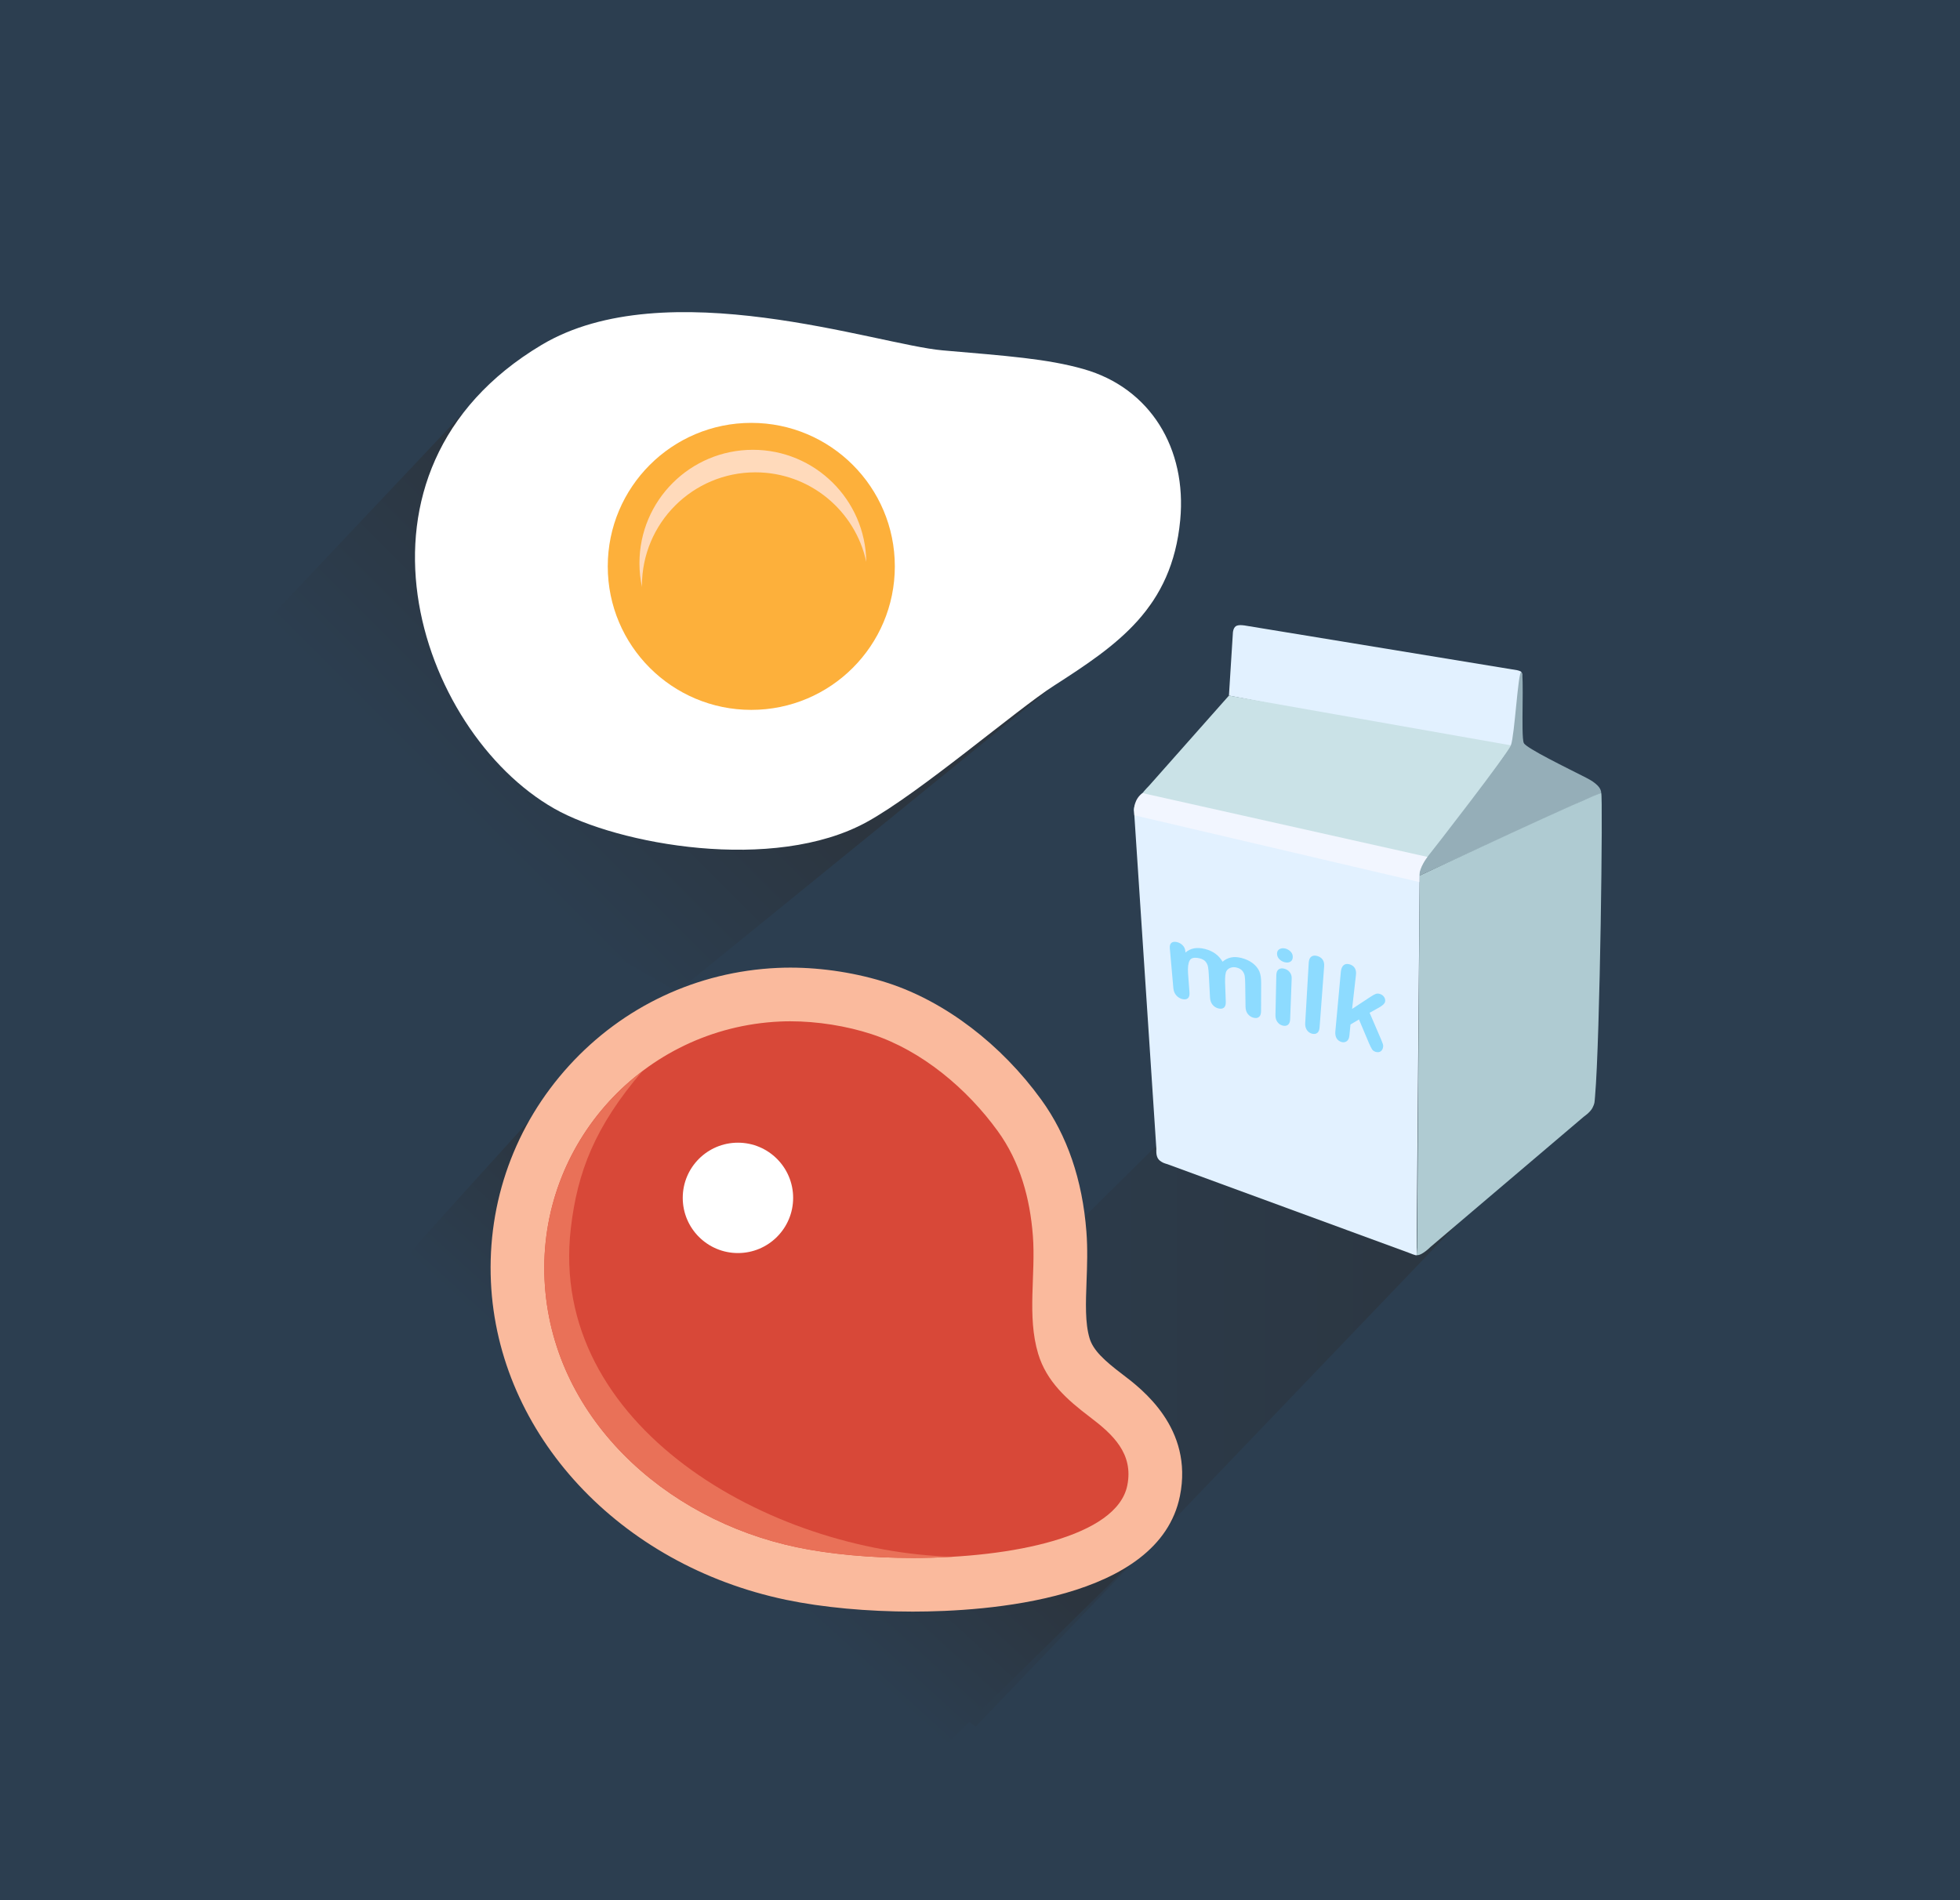 <?xml version="1.0" encoding="utf-8"?>
<!-- Generator: Adobe Illustrator 16.0.0, SVG Export Plug-In . SVG Version: 6.00 Build 0)  -->
<!DOCTYPE svg PUBLIC "-//W3C//DTD SVG 1.1//EN" "http://www.w3.org/Graphics/SVG/1.1/DTD/svg11.dtd">
<svg version="1.1" id="Layer_1" xmlns="http://www.w3.org/2000/svg" xmlns:xlink="http://www.w3.org/1999/xlink" x="0px" y="0px"
	 width="293.914px" height="285px" viewBox="0 0 293.914 285" enable-background="new 0 0 293.914 285" xml:space="preserve">
<rect x="0" y="0" width="293.914" height="285" fill="#808080" stroke="none"/>
<g>
	
		<linearGradient id="SVGID_1_" gradientUnits="userSpaceOnUse" x1="127.111" y1="125.897" x2="246.025" y2="125.897" gradientTransform="matrix(1 0 0 -1 -8.36 309.055)">
		<stop  offset="0" style="stop-color:#F58620"/>
		<stop  offset="1" style="stop-color:#E17D26"/>
	</linearGradient>
	<path fill="url(#SVGID_1_)" d="M232.934,138.89l-44.223-32.043l3.688,48.45l-73.647,72.778c0,0,3.756,13.852,29.313,31.393
		l89.601-93.552L232.934,138.89z"/>
	<path fill="#E3F0FA" d="M187.055,94.432c-0.387,0.281-0.43,0.929-0.43,0.929l-0.598,9.474l41.844,8.046l1.289-1.527l0.831-9.667
		c0,0,0.036-0.158-0.125-0.391c-0.116-0.17-0.614-0.269-0.614-0.269l-40.701-6.682C188.551,94.345,187.48,94.121,187.055,94.432z"/>
	<path fill="#C9E0E6" d="M171.789,121.945c0,0.151,0.751,0.213,0.751,0.213l42.095,9.667l13.836-19.501l-42.441-7.49l-11.954,13.496
		C174.074,118.33,171.789,120.575,171.789,121.945z"/>
	<path fill="#E3F0FA" d="M171.789,121.945l3.359,50.915c0,0-0.117,1.016,0.332,1.543s1.269,0.695,1.269,0.695L212.99,188.4
		c0,0,1.188,0.5,1.188,0.359c0-0.572,0.02-3.714,0.02-3.714l0.438-53.222L171.789,121.945z"/>
	<path fill="#94ADB8" d="M241.852,119.459l-2.756,1.169l-24.469,11.197c0,0-0.193-1.115,0.943-2.515
		c1.156-1.422,12.287-15.789,12.74-17.015c0.571-1.556,1.057-10.968,1.556-11.001c0.499-0.034-0.091,9.626,0.381,10.653
		c0.362,0.786,6.621,3.809,9.325,5.193C240.182,117.455,241.87,118.33,241.852,119.459z"/>
	<path fill="#AEC9D1" d="M214.634,131.825l-0.393,55.776l-0.063,1.158c0.739,0.114,2.071-1.227,2.071-1.227l22.999-19.547
		c0,0,0.977-0.655,1.311-1.346c0.33-0.69,0.278-0.678,0.371-1.709c0.744-8.447,1.203-45.296,0.922-45.475
		C241.538,119.257,214.634,131.825,214.634,131.825z"/>
	<path fill="#F1F4FA" d="M171.789,121.945c0,0,0-1.577,1.275-2.488l42.728,9.574c0,0-1.235,1.624-1.216,2.82v0.947l-42.73-10.012
		L171.789,121.945z"/>
	<g>
		<path fill="#91D8F7" d="M187.961,144.203c-0.027-0.008-0.059-0.016-0.089-0.021c-0.56-0.14-1.069-0.164-1.526-0.07
			c-0.457,0.093-0.881,0.305-1.273,0.636c-0.293-0.495-0.657-0.901-1.098-1.217c-0.428-0.306-0.929-0.531-1.507-0.683
			c-0.026-0.007-0.052-0.013-0.077-0.019c-0.588-0.143-1.119-0.171-1.592-0.084c-0.472,0.087-0.904,0.298-1.298,0.63l-0.013-0.2
			c-0.024-0.338-0.153-0.63-0.391-0.876c-0.232-0.24-0.511-0.401-0.836-0.485c-0.01-0.001-0.019-0.004-0.027-0.006
			c-0.351-0.083-0.625-0.05-0.82,0.104c-0.199,0.152-0.283,0.428-0.251,0.821l0.53,5.993c0.041,0.435,0.188,0.791,0.436,1.07
			c0.241,0.273,0.531,0.456,0.872,0.549c0.01,0.002,0.019,0.006,0.024,0.008c0.357,0.09,0.636,0.054,0.836-0.113
			c0.201-0.166,0.283-0.467,0.248-0.902l-0.211-2.831c-0.062-0.881,0.016-1.524,0.234-1.934c0.223-0.409,0.729-0.517,1.52-0.323
			c0.011,0.003,0.021,0.005,0.033,0.008c0.375,0.1,0.657,0.26,0.842,0.484c0.191,0.232,0.312,0.5,0.369,0.803
			c0.053,0.302,0.092,0.716,0.117,1.243l0.178,3.339c0.023,0.439,0.149,0.799,0.379,1.075c0.22,0.268,0.494,0.446,0.824,0.54
			c0.012,0.003,0.021,0.005,0.033,0.009c0.354,0.093,0.635,0.058,0.842-0.104c0.207-0.164,0.301-0.466,0.285-0.906l-0.102-2.787
			c-0.029-0.896,0.037-1.499,0.201-1.807c0.147-0.238,0.359-0.405,0.637-0.498c0.277-0.094,0.57-0.103,0.884-0.022
			c0.011,0.002,0.021,0.005,0.033,0.008c0.37,0.101,0.646,0.261,0.832,0.486c0.19,0.231,0.31,0.489,0.354,0.771
			c0.043,0.282,0.067,0.648,0.071,1.1l0.05,3.527c0.008,0.435,0.123,0.793,0.342,1.072c0.217,0.273,0.486,0.456,0.813,0.55
			c0.007,0.003,0.015,0.005,0.022,0.007c0.347,0.092,0.625,0.059,0.836-0.106c0.212-0.162,0.314-0.465,0.314-0.904l0.016-4.095
			c0.008-0.816-0.086-1.438-0.279-1.868c-0.225-0.478-0.568-0.888-1.033-1.231C189.102,144.611,188.574,144.366,187.961,144.203"/>
		<path fill="#91D8F7" d="M194.357,145.807c-0.01-0.005-0.021-0.008-0.032-0.01c-0.343-0.089-0.621-0.055-0.843,0.102
			c-0.219,0.154-0.334,0.441-0.348,0.856l-0.129,6.002c-0.006,0.41,0.09,0.753,0.289,1.027c0.189,0.267,0.439,0.444,0.746,0.532
			c0.012,0.004,0.02,0.008,0.029,0.01c0.32,0.089,0.586,0.053,0.798-0.104c0.215-0.16,0.329-0.447,0.341-0.869l0.229-6.064
			c0.02-0.374-0.078-0.694-0.287-0.962C194.947,146.068,194.684,145.895,194.357,145.807 M194.512,142.781
			c-0.011-0.004-0.02-0.006-0.029-0.008c-0.316-0.08-0.602-0.054-0.852,0.078c-0.248,0.134-0.378,0.347-0.389,0.646
			c-0.01,0.328,0.097,0.61,0.32,0.849c0.221,0.23,0.485,0.389,0.799,0.473c0.01,0.004,0.019,0.007,0.029,0.008
			c0.313,0.081,0.586,0.06,0.823-0.064c0.238-0.125,0.364-0.347,0.382-0.67c0.021-0.335-0.084-0.617-0.312-0.85
			C195.062,143.014,194.805,142.859,194.512,142.781"/>
		<path fill="#91D8F7" d="M199.275,143.895c-0.01-0.004-0.021-0.006-0.031-0.01c-0.354-0.092-0.643-0.055-0.866,0.106
			c-0.226,0.161-0.351,0.454-0.381,0.875l-0.532,9.104c-0.02,0.409,0.064,0.751,0.251,1.027c0.183,0.269,0.427,0.446,0.729,0.537
			c0.007,0.003,0.015,0.004,0.021,0.007c0.319,0.089,0.584,0.054,0.798-0.104c0.215-0.154,0.334-0.446,0.36-0.873l0.681-9.104
			c0.037-0.426-0.041-0.771-0.238-1.042C199.876,144.162,199.611,143.984,199.275,143.895"/>
		<path fill="#91D8F7" d="M204.117,145.141c-0.008-0.002-0.016-0.006-0.025-0.008c-0.361-0.094-0.654-0.045-0.877,0.148
			c-0.222,0.193-0.355,0.521-0.406,0.988l-0.824,8.955c-0.034,0.42,0.033,0.765,0.201,1.032c0.164,0.261,0.402,0.438,0.713,0.532
			c0.008,0.003,0.017,0.005,0.023,0.007c0.276,0.08,0.53,0.039,0.764-0.118c0.229-0.156,0.367-0.438,0.405-0.844l0.164-1.668
			l1.272-0.755l1.509,3.575c0.188,0.432,0.342,0.736,0.462,0.914c0.113,0.172,0.289,0.295,0.525,0.367
			c0.008,0.004,0.019,0.006,0.025,0.01c0.29,0.085,0.534,0.057,0.737-0.084c0.202-0.142,0.325-0.377,0.371-0.711
			c0.015-0.118-0.003-0.254-0.052-0.403c-0.051-0.149-0.137-0.374-0.262-0.67l-1.721-3.999l1.275-0.708
			c0.656-0.351,1.006-0.681,1.054-0.988c0.038-0.25-0.022-0.485-0.179-0.702c-0.151-0.209-0.357-0.352-0.617-0.427
			c-0.008-0.003-0.018-0.006-0.025-0.009c-0.229-0.062-0.433-0.061-0.607,0.011c-0.176,0.068-0.438,0.216-0.782,0.438l-2.745,1.81
			l0.578-5.097c0.053-0.43-0.008-0.781-0.188-1.057C204.713,145.417,204.456,145.234,204.117,145.141"/>
	</g>
</g>
<g>
	<g>
		
			<linearGradient id="SVGID_2_" gradientUnits="userSpaceOnUse" x1="81.987" y1="183.06" x2="111.149" y2="212.222" gradientTransform="matrix(1 0 0 -1 -8.36 309.055)">
			<stop  offset="0" style="stop-color:#F58620"/>
			<stop  offset="1" style="stop-color:#E17D26"/>
		</linearGradient>
		<polygon fill="url(#SVGID_2_)" points="29.612,106.505 103.265,149.271 174.454,91.375 122.305,52.029 96.381,55.593 
			74.805,58.61 		"/>
	</g>
	<g>
		<path fill="#FFFFFF" d="M82.949,52.24c-31.69,18.927-18.501,57.938,1.921,69.551c9.477,5.39,32.923,9.665,46.853,2.003
			c8.009-4.404,22.423-16.818,28.03-20.422c9.554-6.142,17.726-11.656,18.97-24.857c1.01-10.724-4.459-19.798-14.484-22.653
			c-5.452-1.553-11.463-1.971-21.176-2.813C133.348,52.204,101.57,41.118,82.949,52.24z"/>
		<circle fill="#FAAE3C" cx="114.402" cy="85.453" r="21.524"/>
		<g>
			<path fill="#FDD8BA" d="M115.015,71.348c8.166,0,14.984,5.756,16.629,13.431c-0.107-9.303-7.678-16.811-17.005-16.811
				c-9.393,0-17.008,7.614-17.008,17.009c0,1.228,0.133,2.425,0.38,3.578c-0.001-0.066-0.005-0.132-0.005-0.198
				C98.006,78.963,105.621,71.348,115.015,71.348z"/>
		</g>
	</g>
</g>
<g>
	<g>
		
			<linearGradient id="SVGID_3_" gradientUnits="userSpaceOnUse" x1="108.108" y1="88.995" x2="128.814" y2="109.701" gradientTransform="matrix(1 0 0 -1 -8.36 309.055)">
			<stop  offset="0" style="stop-color:#F58620"/>
			<stop  offset="1" style="stop-color:#E17D26"/>
		</linearGradient>
		<path fill="url(#SVGID_3_)" d="M58.746,182.441c-6.711,17.035,4.56,28.285,4.56,28.285l67.825,52.74l40.287-36.054l-89.27-68.776
			C82.147,158.639,59.013,181.764,58.746,182.441z"/>
	</g>
	<g>
		<g>
			<path fill="#D74837" d="M138.802,233.456c-8.126,0-16.513-0.961-23.008-2.638c-22.948-5.922-38.976-24.737-38.976-45.758
				c0-22.638,18.417-41.056,41.055-41.056c4.926,0,10.43,1.019,15.1,2.792c7.641,2.899,14.988,9.081,20.158,16.96
				c3.229,4.916,4.973,10.972,5.188,17.995c0.074,2.391-0.123,4.756-0.313,7.043c-0.295,3.532-0.573,6.869,0.169,9.821
				c0.727,2.893,2.747,5.024,5.991,7.729c2.71,2.258,8.353,6.957,6.446,14.574C167.887,231.827,149.514,233.456,138.802,233.456
				C138.803,233.456,138.803,233.456,138.802,233.456z"/>
			<path fill="#F9B99C" d="M117.874,148.031c4.486,0,9.485,0.938,13.671,2.529c7.419,2.814,13.908,8.83,18.223,15.404
				c3.121,4.756,4.356,10.287,4.528,15.91c0.181,5.829-1.465,11.999-0.024,17.723c1.067,4.256,4.053,7.118,7.315,9.84
				c3.291,2.742,6.306,5.772,5.121,10.508c-1.692,6.772-14.504,9.486-27.906,9.486c-7.832,0-15.867-0.928-22.002-2.511
				c-19.803-5.11-35.956-21.409-35.956-41.86C80.844,164.611,97.422,148.031,117.874,148.031 M117.874,139.981
				c-24.857,0-45.08,20.223-45.08,45.08c0,22.855,17.269,43.274,41.995,49.655c6.81,1.757,15.562,2.765,24.014,2.765
				c26.298,0,33.938-8.475,35.716-15.582c2.518-10.069-4.963-16.301-7.778-18.646c-2.604-2.171-4.202-3.786-4.661-5.613
				c-0.58-2.307-0.329-5.318-0.062-8.509c0.201-2.399,0.407-4.882,0.326-7.503c-0.236-7.775-2.203-14.531-5.846-20.079
				c-5.624-8.571-13.678-15.319-22.096-18.515C129.294,141.094,123.269,139.981,117.874,139.981L117.874,139.981z"/>
		</g>
		<g>
			<g>
				<path fill="#E87158" d="M96.914,154.537c-7.483,7.984-10.406,14.635-11.776,23.012c-4.831,29.516,27.522,49.862,54.966,51.873
					c-8.236,0.11-16.826-0.83-23.304-2.5c-19.803-5.109-35.956-21.41-35.956-41.859C80.844,172.393,87.211,161.214,96.914,154.537z"
					/>
			</g>
		</g>
		<circle fill="#FFFFFF" cx="110.378" cy="174.163" r="8.277"/>
	</g>
</g>
<circle fill="#2C3E50" cx="143.889" cy="144.997" r="217.5"/>
<g>
	<linearGradient id="SVGID_4_" gradientUnits="userSpaceOnUse" x1="117.009" y1="182.654" x2="235.923" y2="182.654">
		<stop  offset="0" style="stop-color:#2C3E50"/>
		<stop  offset="1" style="stop-color:#2C353F"/>
	</linearGradient>
	<path fill="url(#SVGID_4_)" d="M231.192,138.387l-44.223-32.043l3.688,48.45l-73.648,72.778c0,0,3.756,13.852,29.313,31.393
		l89.601-93.552L231.192,138.387z"/>
	<path fill="#E2F1FF" d="M185.312,93.929c-0.386,0.281-0.429,0.929-0.429,0.929l-0.597,9.474l41.843,8.046l1.289-1.527l0.831-9.667
		c0,0,0.036-0.158-0.125-0.391c-0.116-0.17-0.614-0.269-0.614-0.269l-40.701-6.682C186.81,93.842,185.738,93.618,185.312,93.929z"/>
	<path fill="#CAE2E7" d="M170.047,121.442c0,0.151,0.751,0.213,0.751,0.213l42.095,9.667l13.836-19.501l-42.441-7.49l-11.955,13.496
		C172.332,117.827,170.047,120.072,170.047,121.442z"/>
	<path fill="#E2F1FF" d="M170.047,121.442l3.359,50.914c0,0-0.117,1.016,0.333,1.543c0.448,0.527,1.268,0.696,1.268,0.696
		l36.241,13.303c0,0,1.188,0.5,1.188,0.359c0-0.572,0.019-3.714,0.019-3.714l0.438-53.222L170.047,121.442z"/>
	<path fill="#95AEB8" d="M240.11,118.956l-2.756,1.169l-24.469,11.197c0,0-0.194-1.115,0.943-2.515
		c1.157-1.422,12.288-15.789,12.74-17.015c0.572-1.556,1.057-10.968,1.556-11.001c0.499-0.034-0.091,9.626,0.381,10.653
		c0.362,0.786,6.621,3.809,9.325,5.193C238.44,116.952,240.128,117.827,240.11,118.956z"/>
	<path fill="#AFCBD2" d="M212.893,131.322l-0.393,55.776l-0.064,1.159c0.74,0.114,2.072-1.227,2.072-1.227l22.999-19.546
		c0,0,0.977-0.656,1.31-1.347c0.331-0.69,0.279-0.677,0.371-1.709c0.745-8.446,1.204-45.295,0.923-45.474
		C239.796,118.754,212.893,131.322,212.893,131.322z"/>
	<path fill="#F2F6FF" d="M170.047,121.442c0,0,0-1.577,1.276-2.488l42.727,9.574c0,0-1.235,1.624-1.216,2.82v0.947l-42.731-10.012
		L170.047,121.442z"/>
	<g>
		<g enable-background="new    ">
			<defs>
				<polygon id="SVGID_5_" enable-background="new    " points="175.663,145.621 175.085,133.604 208.922,143.147 206.725,155.166 
									"/>
			</defs>
			<clipPath id="SVGID_6_">
				<use xlink:href="#SVGID_5_"  overflow="visible"/>
			</clipPath>
		</g>
	</g>
	<g>
		<path fill="#8DDBFF" d="M186.22,143.7c-0.028-0.008-0.059-0.015-0.089-0.022c-0.56-0.139-1.069-0.164-1.527-0.069
			c-0.456,0.092-0.88,0.304-1.272,0.635c-0.293-0.495-0.658-0.901-1.099-1.217c-0.427-0.306-0.928-0.531-1.506-0.683
			c-0.026-0.007-0.052-0.013-0.078-0.019c-0.588-0.143-1.119-0.171-1.591-0.084s-0.904,0.298-1.298,0.63l-0.013-0.2
			c-0.024-0.338-0.153-0.63-0.391-0.876c-0.232-0.24-0.51-0.401-0.836-0.485c-0.009-0.001-0.018-0.004-0.027-0.006
			c-0.35-0.083-0.624-0.05-0.82,0.104c-0.199,0.152-0.283,0.428-0.251,0.821l0.531,5.993c0.041,0.434,0.188,0.791,0.435,1.07
			c0.241,0.273,0.531,0.456,0.872,0.549c0.01,0.002,0.018,0.005,0.025,0.008c0.357,0.09,0.635,0.053,0.835-0.114
			c0.201-0.166,0.284-0.467,0.248-0.902l-0.211-2.831c-0.062-0.881,0.016-1.524,0.235-1.934c0.222-0.409,0.728-0.517,1.519-0.323
			c0.011,0.003,0.022,0.005,0.033,0.008c0.376,0.1,0.658,0.26,0.843,0.484c0.191,0.233,0.312,0.5,0.368,0.803
			c0.053,0.302,0.093,0.716,0.117,1.243l0.178,3.339c0.024,0.44,0.15,0.799,0.38,1.075c0.219,0.268,0.493,0.447,0.824,0.54
			c0.011,0.003,0.021,0.005,0.033,0.009c0.354,0.093,0.634,0.057,0.842-0.104c0.206-0.164,0.301-0.466,0.284-0.907l-0.101-2.787
			c-0.029-0.896,0.037-1.499,0.202-1.807c0.147-0.238,0.358-0.405,0.636-0.497c0.277-0.094,0.571-0.103,0.884-0.023
			c0.011,0.002,0.021,0.005,0.033,0.008c0.37,0.1,0.646,0.261,0.832,0.486c0.19,0.232,0.309,0.489,0.354,0.771
			c0.043,0.282,0.068,0.648,0.072,1.099l0.05,3.527c0.007,0.435,0.123,0.793,0.342,1.073c0.216,0.273,0.486,0.456,0.813,0.55
			c0.006,0.002,0.015,0.004,0.022,0.006c0.347,0.093,0.625,0.059,0.836-0.106c0.212-0.162,0.315-0.465,0.315-0.904l0.015-4.095
			c0.008-0.816-0.086-1.438-0.279-1.868c-0.225-0.478-0.569-0.888-1.033-1.231C187.36,144.109,186.832,143.863,186.22,143.7"/>
		<path fill="#8DDBFF" d="M192.616,145.303c-0.011-0.004-0.022-0.007-0.033-0.009c-0.342-0.089-0.621-0.055-0.843,0.102
			c-0.218,0.154-0.334,0.441-0.347,0.856l-0.129,6.002c-0.006,0.41,0.09,0.753,0.289,1.027c0.19,0.267,0.439,0.444,0.746,0.533
			c0.011,0.004,0.02,0.007,0.03,0.009c0.32,0.089,0.585,0.053,0.797-0.104c0.215-0.16,0.329-0.447,0.341-0.869l0.229-6.064
			c0.019-0.374-0.078-0.694-0.288-0.962C193.206,145.565,192.941,145.392,192.616,145.303 M192.77,142.278
			c-0.01-0.004-0.019-0.006-0.029-0.008c-0.316-0.08-0.601-0.054-0.851,0.078c-0.248,0.134-0.378,0.347-0.389,0.646
			c-0.01,0.328,0.097,0.61,0.321,0.848c0.22,0.231,0.485,0.39,0.798,0.474c0.01,0.003,0.019,0.006,0.029,0.007
			c0.314,0.081,0.587,0.06,0.824-0.064c0.238-0.125,0.364-0.347,0.382-0.67c0.02-0.335-0.085-0.618-0.312-0.85
			C193.321,142.51,193.063,142.356,192.77,142.278"/>
		<path fill="#8DDBFF" d="M197.534,143.391c-0.01-0.004-0.022-0.006-0.032-0.009c-0.354-0.092-0.643-0.055-0.866,0.106
			c-0.225,0.162-0.351,0.454-0.381,0.875l-0.532,9.104c-0.02,0.409,0.064,0.751,0.251,1.027c0.182,0.269,0.426,0.447,0.729,0.537
			c0.007,0.003,0.015,0.004,0.021,0.007c0.319,0.089,0.584,0.054,0.798-0.103c0.214-0.155,0.333-0.447,0.36-0.873l0.681-9.104
			c0.037-0.426-0.042-0.771-0.238-1.042C198.135,143.659,197.87,143.482,197.534,143.391"/>
		<path fill="#8DDBFF" d="M202.375,144.638c-0.008-0.003-0.016-0.006-0.025-0.008c-0.362-0.094-0.655-0.045-0.877,0.148
			c-0.222,0.194-0.356,0.522-0.407,0.989l-0.824,8.954c-0.034,0.421,0.034,0.765,0.202,1.033c0.163,0.261,0.402,0.438,0.712,0.532
			c0.008,0.003,0.017,0.005,0.024,0.007c0.276,0.08,0.53,0.039,0.763-0.118c0.23-0.156,0.368-0.438,0.406-0.844l0.164-1.668
			l1.273-0.755l1.508,3.576c0.188,0.431,0.342,0.735,0.462,0.914c0.113,0.171,0.289,0.294,0.525,0.367
			c0.008,0.003,0.019,0.006,0.026,0.009c0.29,0.085,0.534,0.057,0.737-0.083c0.202-0.142,0.326-0.378,0.371-0.712
			c0.015-0.118-0.003-0.253-0.052-0.403c-0.05-0.15-0.137-0.374-0.261-0.67l-1.721-3.999l1.275-0.708
			c0.656-0.35,1.007-0.681,1.054-0.988c0.038-0.25-0.022-0.485-0.179-0.702c-0.151-0.209-0.357-0.352-0.617-0.427
			c-0.008-0.003-0.018-0.006-0.025-0.009c-0.229-0.062-0.433-0.06-0.608,0.011c-0.176,0.068-0.437,0.216-0.782,0.439l-2.745,1.809
			l0.578-5.097c0.053-0.429-0.008-0.781-0.188-1.056C202.972,144.914,202.714,144.731,202.375,144.638"/>
	</g>
</g>
<g>
	<g>
		<linearGradient id="SVGID_7_" gradientUnits="userSpaceOnUse" x1="71.885" y1="125.493" x2="101.047" y2="96.331">
			<stop  offset="0" style="stop-color:#2C3E50"/>
			<stop  offset="1" style="stop-color:#2C353F"/>
		</linearGradient>
		<polygon fill="url(#SVGID_7_)" points="27.87,106.002 101.523,148.769 172.712,90.872 120.563,51.526 94.64,55.09 73.063,58.107 
					"/>
	</g>
	<g>
		<path fill="#FFFFFF" d="M81.207,51.737c-31.69,18.927-18.501,57.938,1.921,69.551c9.477,5.39,32.923,9.665,46.853,2.003
			c8.009-4.404,22.424-16.818,28.03-20.422c9.553-6.142,17.725-11.656,18.97-24.857c1.01-10.724-4.46-19.798-14.484-22.653
			c-5.453-1.553-11.463-1.971-21.177-2.813C131.606,51.701,99.828,40.615,81.207,51.737z"/>
		<circle fill="#FDB03B" cx="112.661" cy="84.95" r="21.524"/>
		<g>
			<path fill="#FFDABB" d="M113.273,70.845c8.166,0,14.984,5.756,16.629,13.431c-0.107-9.303-7.678-16.811-17.005-16.811
				c-9.393,0-17.008,7.614-17.008,17.009c0,1.228,0.133,2.425,0.38,3.578c-0.001-0.066-0.005-0.132-0.005-0.198
				C96.265,78.46,103.879,70.845,113.273,70.845z"/>
		</g>
	</g>
</g>
<g>
	<g>
		
			<linearGradient id="SVGID_8_" gradientUnits="userSpaceOnUse" x1="101.486" y1="225.223" x2="122.192" y2="204.517" gradientTransform="matrix(0.999 -0.046 0.046 0.999 -9.626 5.713)">
			<stop  offset="0" style="stop-color:#2C3E50"/>
			<stop  offset="1" style="stop-color:#2C353F"/>
		</linearGradient>
		<path fill="url(#SVGID_8_)" d="M59.463,190.323c-5.917,17.327,5.862,28.044,5.862,28.044l70.19,49.551l38.577-37.877
			L81.74,165.463C81.74,165.463,59.699,189.633,59.463,190.323z"/>
	</g>
	<g>
		<g>
			<path fill="#D84838" d="M136.866,237.696c-6.534,0-12.99-0.598-18.179-1.684c-23.198-4.854-40.077-22.91-41.048-43.908
				c-0.507-10.953,3.282-21.449,10.67-29.554s17.489-12.848,28.444-13.354c0.577-0.027,1.163-0.04,1.755-0.04
				c4.487,0,9.266,0.757,13.458,2.13c7.768,2.544,15.393,8.38,20.92,16.011c3.45,4.762,5.474,10.729,6.013,17.736
				c0.185,2.384,0.097,4.757,0.012,7.051c-0.131,3.542-0.254,6.888,0.623,9.802c0.859,2.856,2.977,4.893,6.342,7.445
				c2.812,2.129,8.665,6.563,7.114,14.261C170.354,236.679,144.676,237.696,136.866,237.696
				C136.866,237.696,136.867,237.696,136.866,237.696z"/>
			<path fill="#FABA9D" d="M118.507,153.182c4.063,0,8.44,0.697,12.205,1.931c7.541,2.47,14.301,8.178,18.914,14.547
				c3.338,4.605,4.828,10.074,5.26,15.684c0.449,5.814-0.908,12.054,0.794,17.705c1.264,4.201,4.377,6.923,7.764,9.491
				c3.414,2.586,6.564,5.475,5.601,10.259c-1.541,7.65-17.189,10.874-32.178,10.874c-6.258,0-12.402-0.562-17.355-1.599
				c-20.018-4.189-36.907-19.726-37.852-40.154c-0.945-20.428,14.849-37.757,35.279-38.701
				C117.455,153.193,117.979,153.182,118.507,153.182 M118.507,145.132c-0.653,0-1.307,0.016-1.942,0.045
				c-12.027,0.556-23.12,5.763-31.231,14.662s-12.272,20.424-11.716,32.452c1.056,22.831,19.25,42.431,44.245,47.661
				c5.452,1.142,12.201,1.77,19.004,1.77c10.998,0,36.918-1.689,40.069-17.334c2.05-10.175-5.71-16.053-8.632-18.266
				c-2.7-2.048-4.372-3.589-4.915-5.393c-0.686-2.277-0.574-5.298-0.456-8.496c0.089-2.407,0.181-4.896-0.021-7.511
				c-0.598-7.757-2.874-14.415-6.769-19.787c-6.013-8.302-14.369-14.671-22.926-17.474
				C128.633,145.96,123.409,145.132,118.507,145.132L118.507,145.132z"/>
		</g>
		<g>
			<g>
				<path fill="#E97158" d="M96.302,160.685c-7.106,8.322-9.719,15.101-10.701,23.531c-3.462,29.708,29.797,48.537,57.304,49.278
					c-8.222,0.49-16.846-0.052-23.394-1.421c-20.018-4.189-36.907-19.726-37.852-40.154
					C81.074,179.263,86.917,167.803,96.302,160.685z"/>
			</g>
		</g>
		<circle fill="#FFFFFF" cx="110.659" cy="179.667" r="8.277"/>
	</g>
</g>
</svg>

